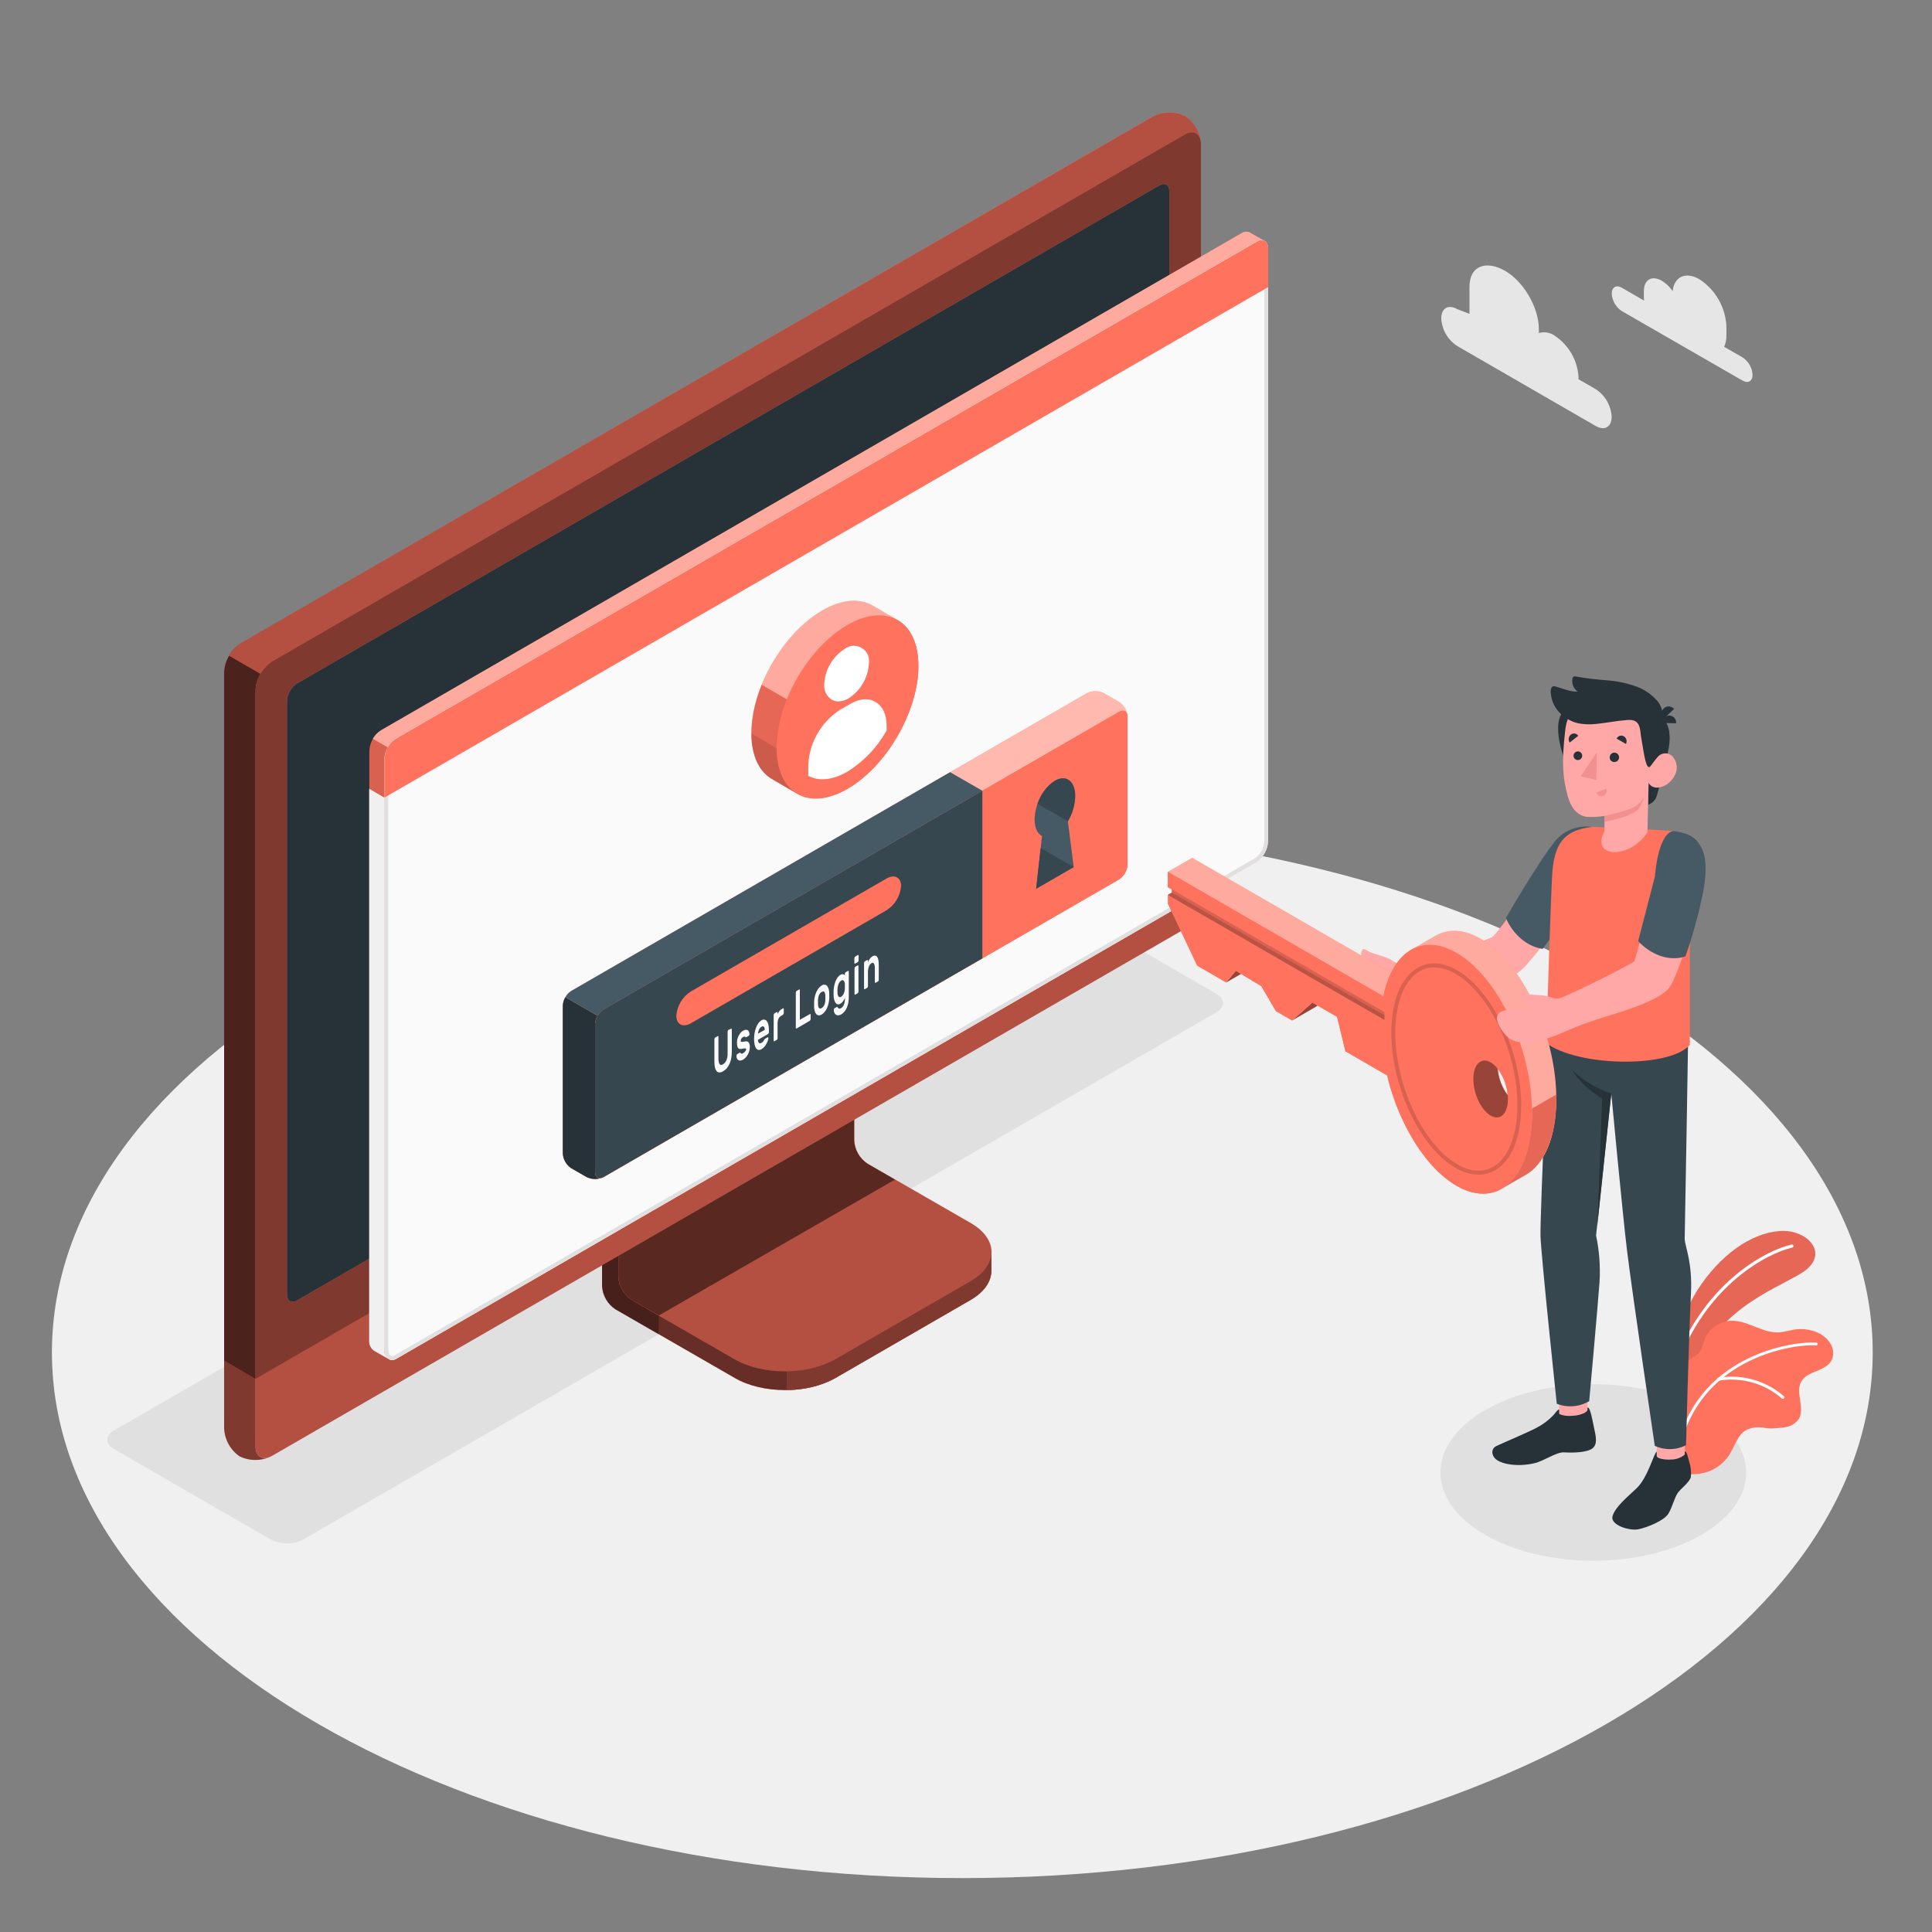 <svg xmlns="http://www.w3.org/2000/svg" width="159" height="159" viewBox="0 0 159 159" fill="none">
    <rect x="0" y="0" width="159" height="159" fill="#808080" stroke="none"/>
    <path d="M79.197 154.564C120.577 154.564 154.121 135.197 154.121 111.306C154.121 87.416 120.577 68.049 79.197 68.049C37.818 68.049 4.273 87.416 4.273 111.306C4.273 135.197 37.818 154.564 79.197 154.564Z" fill="#F0F0F0"/>
    <path d="M122.228 126.316C117.315 123.479 117.315 118.881 122.228 116.045C127.141 113.208 135.107 113.208 140.02 116.045C144.933 118.881 144.933 123.479 140.02 126.316C135.107 129.153 127.141 129.153 122.228 126.316Z" fill="#E0E0E0"/>
    <path d="M22.298 126.71L9.374 119.25C8.646 118.83 8.646 118.147 9.374 117.727L84.546 74.326C84.955 74.119 85.406 74.011 85.864 74.011C86.322 74.011 86.774 74.119 87.183 74.326L100.109 81.786C100.837 82.206 100.837 82.89 100.109 83.31L24.937 126.71C24.528 126.917 24.076 127.025 23.617 127.025C23.159 127.025 22.707 126.917 22.298 126.71Z" fill="#E0E0E0"/>
    <path d="M68.752 113.411L79.862 106.988C81.007 106.326 81.58 105.461 81.58 104.593C81.58 103.725 81.58 103.048 81.58 103.048L70.055 96.548C69.734 96.34 69.465 96.058 69.273 95.727C69.081 95.395 68.97 95.023 68.949 94.64V80.937L49.551 92.15V105.846C49.573 106.229 49.685 106.6 49.877 106.932C50.069 107.263 50.337 107.545 50.657 107.754L60.465 113.402C62.748 114.734 66.462 114.734 68.752 113.411Z" fill="#FF725E"/>
    <g opacity="0.6">
    <path d="M68.752 113.411L79.862 106.988C81.007 106.326 81.58 105.461 81.58 104.593C81.58 103.725 81.58 103.048 81.58 103.048L70.055 96.548C69.734 96.34 69.465 96.058 69.273 95.727C69.081 95.395 68.97 95.023 68.949 94.64V80.937L49.551 92.15V105.846C49.573 106.229 49.685 106.6 49.877 106.932C50.069 107.263 50.337 107.545 50.657 107.754L60.465 113.402C62.748 114.734 66.462 114.734 68.752 113.411Z" fill="black"/>
    </g>
    <path opacity="0.3" d="M54.206 108.272V109.812L50.65 107.761C50.33 107.551 50.062 107.27 49.871 106.938C49.679 106.607 49.568 106.235 49.547 105.853V92.15L53.242 90.016C53.318 90.954 53.401 91.924 53.48 92.878L50.883 94.373V105.073C50.903 105.456 51.014 105.829 51.206 106.16C51.399 106.492 51.667 106.773 51.989 106.981L54.206 108.272Z" fill="black"/>
    <path d="M50.883 105.077C50.905 105.459 51.016 105.831 51.209 106.163C51.401 106.494 51.668 106.776 51.989 106.985L60.455 111.863C62.744 113.183 66.459 113.186 68.751 111.863L79.881 105.439C82.174 104.116 82.174 101.973 79.881 100.65L71.41 95.772C71.089 95.563 70.823 95.281 70.631 94.949C70.439 94.618 70.328 94.246 70.306 93.864V83.16L50.908 94.373L50.883 105.077Z" fill="#FF725E"/>
    <path opacity="0.3" d="M50.883 105.077C50.905 105.459 51.016 105.831 51.209 106.163C51.401 106.494 51.668 106.776 51.989 106.985L60.455 111.863C62.744 113.183 66.459 113.186 68.751 111.863L79.881 105.439C82.174 104.116 82.174 101.973 79.881 100.65L71.41 95.772C71.089 95.563 70.823 95.281 70.631 94.949C70.439 94.618 70.328 94.246 70.306 93.864V83.16L50.908 94.373L50.883 105.077Z" fill="black"/>
    <path opacity="0.5" d="M73.651 97.079L71.396 95.778C71.076 95.569 70.809 95.287 70.617 94.956C70.425 94.624 70.314 94.253 70.293 93.87V83.16L50.895 94.373V105.077C50.916 105.459 51.028 105.831 51.22 106.163C51.412 106.494 51.68 106.776 52.001 106.985L54.227 108.257L73.651 97.079Z" fill="black"/>
    <path d="M81.584 103.051V104.597C81.584 105.465 81.008 106.326 79.866 106.991L68.736 113.411C67.518 114.062 66.158 114.399 64.777 114.394V112.855C66.158 112.86 67.518 112.523 68.736 111.872L79.866 105.446C81.008 104.787 81.584 103.919 81.584 103.051Z" fill="#FF725E"/>
    <path opacity="0.5" d="M81.584 103.051V104.597C81.584 105.465 81.008 106.326 79.866 106.991L68.736 113.411C67.518 114.062 66.158 114.399 64.777 114.394V112.855C66.158 112.86 67.518 112.523 68.736 111.872L79.866 105.446C81.008 104.787 81.584 103.919 81.584 103.051Z" fill="black"/>
    <path d="M19.717 118.379C20.137 118.581 20.598 118.682 21.063 118.674C21.529 118.666 21.986 118.548 22.398 118.331L97.446 75.003C97.849 74.741 98.183 74.387 98.424 73.971C98.664 73.555 98.803 73.089 98.829 72.609V11.896C98.815 11.43 98.691 10.973 98.466 10.563C98.242 10.154 97.924 9.803 97.538 9.54C97.119 9.337 96.659 9.236 96.193 9.245C95.728 9.254 95.272 9.372 94.861 9.591L19.813 52.931C19.412 53.195 19.079 53.55 18.841 53.968C18.604 54.385 18.468 54.852 18.445 55.332V116.035C18.459 116.498 18.582 116.951 18.803 117.358C19.024 117.765 19.337 118.114 19.717 118.379Z" fill="#FF725E"/>
    <path d="M22.407 118.328L97.455 75C97.858 74.738 98.193 74.385 98.433 73.969C98.674 73.553 98.812 73.086 98.838 72.606V11.896C98.838 11.015 98.218 10.656 97.455 11.098L22.407 54.426C22.004 54.688 21.669 55.041 21.429 55.458C21.188 55.873 21.049 56.34 21.023 56.82V117.53C21.023 118.41 21.643 118.77 22.407 118.328Z" fill="#FF725E"/>
    <path opacity="0.5" d="M22.407 118.328L97.455 75C97.858 74.738 98.193 74.385 98.433 73.969C98.674 73.553 98.812 73.086 98.838 72.606V11.896C98.838 11.015 98.218 10.656 97.455 11.098L22.407 54.426C22.004 54.688 21.669 55.041 21.429 55.458C21.188 55.873 21.049 56.34 21.023 56.82V117.53C21.023 118.41 21.643 118.77 22.407 118.328Z" fill="black"/>
    <path d="M22.204 119.905C21.811 120.077 21.384 120.161 20.955 120.152C20.526 120.144 20.104 120.042 19.717 119.854C19.336 119.589 19.022 119.239 18.801 118.831C18.581 118.422 18.459 117.968 18.445 117.504V111.977L21.037 113.478V119.005C21.021 119.81 21.533 120.175 22.204 119.905Z" fill="#FF725E"/>
    <path opacity="0.5" d="M22.204 119.905C21.811 120.077 21.384 120.161 20.955 120.152C20.526 120.144 20.104 120.042 19.717 119.854C19.336 119.589 19.022 119.239 18.801 118.831C18.581 118.422 18.459 117.968 18.445 117.504V111.977L21.037 113.478V119.005C21.021 119.81 21.533 120.175 22.204 119.905Z" fill="black"/>
    <path d="M21.02 113.478V119.005C21.02 119.886 21.655 120.242 22.403 119.803L97.451 76.476C97.852 76.215 98.186 75.863 98.426 75.449C98.666 75.036 98.806 74.572 98.834 74.094V68.542L21.02 113.478Z" fill="#FF725E"/>
    <path opacity="0.3" d="M21.023 113.466V119.005C21.023 119.886 21.659 120.242 22.407 119.803L97.455 76.476C97.855 76.214 98.188 75.863 98.428 75.449C98.668 75.035 98.807 74.571 98.835 74.094V68.542L21.023 113.466Z" fill="black"/>
    <path d="M23.617 106.53V57.682C23.632 57.394 23.715 57.114 23.858 56.864C24.002 56.614 24.203 56.402 24.444 56.245L95.403 15.264C95.86 15 96.233 15.213 96.233 15.741V64.614C96.217 64.902 96.134 65.183 95.99 65.432C95.845 65.682 95.644 65.894 95.403 66.052L24.447 107.023C23.989 107.287 23.617 107.07 23.617 106.53Z" fill="#FF725E"/>
    <path d="M23.617 106.53V57.682C23.632 57.394 23.715 57.114 23.858 56.864C24.002 56.614 24.203 56.402 24.444 56.245L95.403 15.264C95.86 15 96.233 15.213 96.233 15.741V64.614C96.217 64.902 96.134 65.183 95.99 65.432C95.845 65.682 95.644 65.894 95.403 66.052L24.447 107.023C23.989 107.287 23.617 107.07 23.617 106.53Z" fill="#263238"/>
    <path d="M59.93 92.77C59.553 93.016 59.238 93.347 59.013 93.737C58.787 94.127 58.657 94.565 58.633 95.015C58.633 95.842 59.215 96.179 59.93 95.766C60.308 95.52 60.623 95.188 60.849 94.797C61.074 94.406 61.204 93.968 61.228 93.517C61.228 92.691 60.646 92.357 59.93 92.77Z" fill="#FF725E"/>
    <path opacity="0.7" d="M21.431 55.453C21.185 55.867 21.044 56.336 21.021 56.817V113.478L18.445 111.977V55.332C18.462 54.849 18.602 54.378 18.852 53.965L21.431 55.453Z" fill="black"/>
    <path opacity="0.3" d="M98.822 11.667C98.723 10.955 98.148 10.713 97.451 11.098L22.403 54.426C21.996 54.68 21.66 55.033 21.427 55.453L18.832 53.955C19.067 53.536 19.404 53.183 19.811 52.928L94.859 9.604C95.271 9.385 95.728 9.266 96.194 9.258C96.659 9.249 97.121 9.35 97.54 9.553C97.893 9.793 98.19 10.106 98.411 10.471C98.632 10.836 98.772 11.244 98.822 11.667Z" fill="black"/>
    <path d="M102.868 19.141C102.757 19.085 102.632 19.06 102.508 19.07C102.384 19.079 102.264 19.122 102.163 19.195L31.35 60.102C31.071 60.287 30.839 60.535 30.673 60.826C30.507 61.117 30.413 61.443 30.396 61.778V110.327C30.386 110.491 30.419 110.655 30.491 110.802C30.563 110.95 30.671 111.076 30.806 111.17C30.962 111.256 31.796 111.739 32.044 111.873C32.131 111.917 32.229 111.938 32.328 111.932C32.426 111.927 32.521 111.895 32.603 111.841L103.4 70.933C103.679 70.748 103.911 70.5 104.077 70.209C104.242 69.918 104.337 69.592 104.354 69.257V20.457C104.368 20.334 104.347 20.209 104.295 20.097C104.242 19.984 104.159 19.889 104.055 19.821C103.896 19.716 103.047 19.245 102.868 19.141Z" fill="#FF725E"/>
    <path d="M32.587 60.789L103.402 19.897C103.936 19.579 104.356 19.84 104.356 20.457V69.257C104.34 69.592 104.245 69.918 104.079 70.209C103.914 70.5 103.682 70.748 103.402 70.933L32.587 111.841C32.053 112.159 31.633 111.647 31.633 111.03V62.465C31.65 62.13 31.745 61.804 31.91 61.513C32.076 61.222 32.308 60.974 32.587 60.789Z" fill="#FAFAFA"/>
    <path d="M103.835 20.082C104.022 20.082 104.051 20.317 104.051 20.457V69.257C104.034 69.537 103.952 69.81 103.811 70.053C103.67 70.296 103.475 70.502 103.24 70.656L32.434 111.564C32.387 111.595 32.332 111.612 32.275 111.615C32.097 111.615 31.957 111.341 31.957 111.03V62.465C31.973 62.185 32.052 61.912 32.19 61.667C32.328 61.423 32.52 61.214 32.752 61.056L103.561 20.171C103.643 20.118 103.737 20.087 103.835 20.082ZM103.835 19.764C103.681 19.77 103.532 19.816 103.402 19.897L32.587 60.789C32.308 60.974 32.076 61.222 31.91 61.513C31.745 61.804 31.65 62.13 31.633 62.465V111.03C31.633 111.519 31.906 111.933 32.269 111.933C32.381 111.931 32.491 111.899 32.587 111.841L103.399 70.933C103.678 70.748 103.91 70.5 104.076 70.209C104.242 69.918 104.337 69.592 104.353 69.257V20.457C104.353 20.018 104.137 19.764 103.819 19.764H103.835Z" fill="#E0E0E0"/>
    <path d="M30.788 111.17C30.893 111.224 31.646 111.653 31.977 111.844C31.858 111.745 31.764 111.62 31.703 111.479C31.641 111.338 31.613 111.184 31.621 111.03V65.635L30.381 64.91V110.327C30.37 110.491 30.403 110.654 30.474 110.802C30.545 110.949 30.653 111.076 30.788 111.17Z" fill="#F0F0F0"/>
    <path d="M104.369 20.448C104.369 19.837 103.933 19.589 103.415 19.897L32.587 60.789C32.308 60.974 32.076 61.222 31.91 61.513C31.745 61.804 31.65 62.13 31.633 62.465V65.645L104.369 23.628V20.448Z" fill="#FF725E"/>
    <g opacity="0.4">
    <path d="M103.402 19.897L32.587 60.786C32.303 60.965 32.069 61.213 31.906 61.508L30.676 60.792C30.838 60.508 31.07 60.27 31.35 60.102L102.162 19.195C102.264 19.122 102.383 19.078 102.507 19.068C102.632 19.058 102.756 19.082 102.868 19.137C103.04 19.245 103.844 19.7 104.051 19.811C103.944 19.772 103.829 19.759 103.716 19.774C103.603 19.789 103.495 19.831 103.402 19.897Z" fill="white"/>
    </g>
    <path opacity="0.15" d="M30.379 64.913V61.762C30.392 61.419 30.494 61.084 30.675 60.792L31.909 61.505C31.73 61.792 31.631 62.121 31.619 62.459V65.639L30.379 64.913Z" fill="black"/>
    <path d="M89.437 57.056L47.026 81.542C46.819 81.675 46.648 81.856 46.524 82.069C46.401 82.282 46.33 82.52 46.316 82.766V94.926C46.33 95.172 46.401 95.411 46.524 95.623C46.648 95.836 46.819 96.017 47.026 96.15L48.263 96.863C48.482 96.974 48.725 97.032 48.972 97.032C49.218 97.032 49.461 96.974 49.681 96.863L92.086 72.377C92.293 72.242 92.464 72.061 92.587 71.848C92.711 71.635 92.782 71.395 92.795 71.149V58.986C92.782 58.74 92.711 58.502 92.587 58.289C92.464 58.076 92.292 57.895 92.086 57.762L90.846 57.049C90.627 56.94 90.385 56.883 90.141 56.885C89.896 56.886 89.655 56.944 89.437 57.056Z" fill="#FF725E"/>
    <path opacity="0.5" d="M92.796 58.878C92.746 58.512 92.45 58.379 92.094 58.585L49.682 83.071C49.473 83.201 49.301 83.383 49.183 83.599L46.527 82.066C46.646 81.854 46.817 81.674 47.023 81.545L89.438 57.059C89.657 56.947 89.9 56.889 90.146 56.889C90.392 56.889 90.634 56.947 90.853 57.059L92.094 57.771C92.283 57.895 92.443 58.058 92.564 58.249C92.686 58.44 92.765 58.654 92.796 58.878Z" fill="white"/>
    <path d="M49.56 96.923C49.352 97.005 49.13 97.042 48.907 97.032C48.684 97.023 48.465 96.966 48.266 96.866L47.026 96.154C46.82 96.02 46.648 95.839 46.525 95.626C46.402 95.413 46.33 95.175 46.316 94.93V82.769C46.326 82.521 46.398 82.279 46.526 82.066L49.182 83.599C49.053 83.809 48.98 84.049 48.972 84.296V96.459C48.972 96.863 49.226 97.051 49.56 96.923Z" fill="#263238"/>
    <path d="M49.679 83.071L92.091 58.585C92.482 58.359 92.8 58.541 92.8 58.992V71.156C92.787 71.402 92.715 71.641 92.592 71.854C92.469 72.067 92.297 72.249 92.091 72.383L49.686 96.869C49.295 97.095 48.977 96.91 48.977 96.459V84.299C48.989 84.053 49.06 83.814 49.182 83.601C49.304 83.388 49.474 83.206 49.679 83.071Z" fill="#FF725E"/>
    <path d="M78.191 63.549L47.027 81.545C46.821 81.674 46.65 81.853 46.531 82.066L49.187 83.599C49.305 83.383 49.477 83.201 49.686 83.071L80.85 65.079L78.191 63.549Z" fill="#455A64"/>
    <path d="M80.846 65.079L49.682 83.071C49.475 83.206 49.304 83.387 49.181 83.6C49.057 83.814 48.986 84.053 48.973 84.299V96.456C48.973 96.907 49.291 97.092 49.682 96.866L80.846 78.874V65.079Z" fill="#37474F"/>
    <path d="M56.869 81.589L72.95 72.307C73.614 71.922 74.155 72.196 74.155 72.918C74.125 73.323 74 73.716 73.79 74.064C73.581 74.412 73.291 74.705 72.947 74.921L56.869 84.207C56.204 84.591 55.66 84.318 55.66 83.596C55.69 83.19 55.815 82.797 56.025 82.448C56.235 82.1 56.524 81.806 56.869 81.589Z" fill="#FF725E"/>
    <path d="M60.161 84.664C60.164 84.661 60.167 84.658 60.172 84.656C60.176 84.654 60.18 84.654 60.185 84.654C60.189 84.654 60.194 84.654 60.198 84.656C60.202 84.658 60.206 84.661 60.209 84.664C60.223 84.686 60.229 84.712 60.227 84.737V86.547C60.228 86.722 60.213 86.896 60.183 87.068C60.157 87.226 60.112 87.379 60.05 87.526C59.992 87.661 59.918 87.787 59.827 87.902C59.737 88.008 59.63 88.097 59.509 88.165C59.414 88.227 59.304 88.26 59.191 88.261C59.148 88.257 59.106 88.245 59.067 88.225C59.029 88.205 58.995 88.177 58.968 88.143C58.898 88.05 58.853 87.941 58.835 87.825C58.804 87.671 58.79 87.515 58.793 87.358V85.545C58.793 85.513 58.8 85.482 58.812 85.453C58.82 85.427 58.837 85.404 58.86 85.389L59.06 85.272C59.067 85.266 59.075 85.262 59.084 85.262C59.093 85.262 59.102 85.266 59.108 85.272C59.123 85.293 59.13 85.319 59.127 85.345V87.132C59.125 87.23 59.134 87.329 59.156 87.425C59.165 87.486 59.191 87.543 59.232 87.59C59.246 87.607 59.265 87.621 59.285 87.629C59.305 87.638 59.328 87.642 59.35 87.641C59.404 87.637 59.457 87.62 59.502 87.59C59.559 87.556 59.611 87.514 59.655 87.466C59.705 87.409 59.745 87.344 59.776 87.275C59.812 87.194 59.839 87.108 59.855 87.021C59.874 86.916 59.883 86.809 59.881 86.703V84.912C59.882 84.88 59.889 84.849 59.903 84.82C59.911 84.794 59.928 84.771 59.951 84.757L60.161 84.664Z" fill="#FAFAFA"/>
    <path d="M61.408 86.375C61.41 86.352 61.404 86.329 61.392 86.308C61.385 86.3 61.375 86.294 61.365 86.29C61.354 86.286 61.343 86.285 61.332 86.286C61.293 86.281 61.253 86.281 61.214 86.286L61.03 86.321C60.97 86.336 60.908 86.336 60.849 86.321C60.802 86.306 60.762 86.276 60.734 86.235C60.703 86.184 60.682 86.126 60.674 86.067C60.643 85.896 60.643 85.722 60.674 85.552C60.697 85.454 60.732 85.359 60.775 85.269C60.819 85.178 60.872 85.093 60.934 85.014C60.995 84.939 61.068 84.876 61.151 84.826C61.218 84.786 61.292 84.76 61.37 84.75C61.426 84.744 61.483 84.757 61.532 84.785C61.579 84.814 61.616 84.856 61.637 84.906C61.663 84.965 61.677 85.029 61.678 85.094C61.682 85.126 61.675 85.158 61.66 85.186C61.652 85.212 61.635 85.235 61.612 85.249L61.421 85.361C61.412 85.366 61.402 85.368 61.392 85.368C61.382 85.368 61.372 85.366 61.364 85.361L61.322 85.329C61.306 85.316 61.286 85.308 61.265 85.307C61.224 85.311 61.185 85.325 61.151 85.348C61.101 85.378 61.057 85.417 61.02 85.463C60.982 85.513 60.962 85.574 60.963 85.637C60.959 85.662 60.959 85.686 60.963 85.711C60.969 85.719 60.977 85.727 60.986 85.733C60.996 85.738 61.006 85.741 61.017 85.742C61.052 85.748 61.087 85.748 61.122 85.742L61.3 85.711C61.45 85.682 61.551 85.711 61.618 85.793C61.688 85.911 61.721 86.048 61.71 86.184C61.709 86.279 61.697 86.373 61.672 86.464C61.647 86.563 61.611 86.659 61.564 86.75C61.517 86.845 61.459 86.932 61.389 87.011C61.323 87.088 61.245 87.154 61.157 87.205C61.087 87.25 61.008 87.277 60.925 87.285C60.865 87.287 60.806 87.27 60.756 87.237C60.707 87.203 60.669 87.156 60.648 87.1C60.623 87.04 60.609 86.975 60.61 86.909C60.607 86.876 60.614 86.843 60.629 86.814C60.637 86.788 60.654 86.765 60.677 86.75L60.868 86.639C60.893 86.639 60.912 86.623 60.925 86.639L60.966 86.684C60.975 86.693 60.985 86.701 60.996 86.706C61.008 86.712 61.02 86.715 61.033 86.715C61.078 86.716 61.121 86.701 61.157 86.674C61.214 86.641 61.266 86.6 61.31 86.55C61.331 86.524 61.349 86.495 61.364 86.464C61.386 86.439 61.401 86.408 61.408 86.375Z" fill="#FAFAFA"/>
    <path d="M62.059 85.513C62.058 85.348 62.072 85.183 62.1 85.02C62.127 84.867 62.168 84.717 62.224 84.572C62.271 84.442 62.335 84.319 62.415 84.206C62.481 84.109 62.568 84.028 62.669 83.968C62.743 83.918 62.833 83.899 62.92 83.914C62.998 83.932 63.066 83.978 63.111 84.044C63.171 84.13 63.213 84.228 63.235 84.33C63.266 84.464 63.281 84.6 63.28 84.737V84.935C63.281 84.968 63.273 85.001 63.258 85.03C63.25 85.056 63.233 85.079 63.21 85.094L62.383 85.574C62.381 85.63 62.389 85.686 62.405 85.739C62.418 85.775 62.44 85.807 62.469 85.831C62.495 85.852 62.528 85.862 62.561 85.86C62.6 85.855 62.636 85.842 62.669 85.822C62.717 85.796 62.76 85.761 62.797 85.72C62.829 85.683 62.857 85.643 62.879 85.599C62.893 85.574 62.908 85.55 62.924 85.526C62.937 85.51 62.953 85.496 62.971 85.485L63.169 85.37C63.175 85.365 63.184 85.362 63.192 85.362C63.201 85.362 63.209 85.365 63.216 85.37C63.225 85.38 63.231 85.392 63.234 85.405C63.237 85.417 63.238 85.43 63.235 85.443C63.232 85.505 63.219 85.567 63.197 85.625C63.17 85.713 63.133 85.798 63.089 85.879C63.039 85.972 62.98 86.06 62.911 86.14C62.843 86.222 62.761 86.292 62.669 86.347C62.594 86.396 62.504 86.417 62.415 86.407C62.337 86.388 62.269 86.34 62.224 86.273C62.161 86.177 62.119 86.069 62.1 85.955C62.071 85.81 62.057 85.662 62.059 85.513ZM62.669 84.499C62.62 84.525 62.578 84.562 62.545 84.607C62.51 84.652 62.481 84.701 62.459 84.753C62.437 84.806 62.419 84.86 62.405 84.915C62.394 84.966 62.387 85.017 62.383 85.068L62.943 84.75C62.94 84.706 62.933 84.663 62.924 84.62C62.919 84.581 62.903 84.545 62.879 84.515C62.87 84.501 62.857 84.49 62.843 84.481C62.829 84.472 62.813 84.466 62.797 84.464C62.751 84.46 62.706 84.472 62.669 84.499Z" fill="#FAFAFA"/>
    <path d="M64.276 83.612C64.18 83.667 64.104 83.752 64.06 83.853C64.011 83.988 63.988 84.13 63.993 84.273V85.421C63.994 85.454 63.987 85.487 63.974 85.517C63.967 85.543 63.95 85.566 63.927 85.58L63.739 85.688C63.736 85.692 63.732 85.695 63.728 85.696C63.724 85.698 63.72 85.699 63.715 85.699C63.711 85.699 63.706 85.698 63.702 85.696C63.698 85.695 63.694 85.692 63.691 85.688C63.677 85.667 63.67 85.641 63.672 85.615V83.558C63.672 83.525 63.679 83.493 63.691 83.462C63.7 83.437 63.717 83.415 63.739 83.399L63.927 83.291C63.933 83.285 63.942 83.281 63.95 83.281C63.959 83.281 63.968 83.285 63.974 83.291C63.989 83.311 63.996 83.336 63.993 83.361V83.462C64.031 83.377 64.078 83.296 64.133 83.221C64.184 83.151 64.249 83.094 64.324 83.052L64.439 82.985C64.445 82.98 64.453 82.976 64.461 82.976C64.469 82.976 64.477 82.98 64.483 82.985C64.498 83.007 64.506 83.032 64.505 83.058V83.348C64.505 83.381 64.497 83.413 64.483 83.443C64.475 83.469 64.46 83.491 64.439 83.507L64.276 83.612Z" fill="#FAFAFA"/>
    <path d="M66.647 83.459C66.65 83.456 66.653 83.453 66.658 83.451C66.662 83.449 66.666 83.448 66.671 83.448C66.675 83.448 66.68 83.449 66.684 83.451C66.688 83.453 66.692 83.456 66.695 83.459C66.709 83.481 66.716 83.506 66.714 83.532V83.85C66.713 83.883 66.707 83.915 66.695 83.946C66.684 83.969 66.667 83.99 66.647 84.006L65.559 84.642C65.553 84.648 65.544 84.651 65.535 84.651C65.527 84.651 65.518 84.648 65.512 84.642C65.497 84.622 65.491 84.597 65.493 84.572V81.71C65.493 81.677 65.499 81.645 65.512 81.615C65.52 81.59 65.537 81.569 65.559 81.554L65.76 81.437C65.766 81.431 65.775 81.427 65.784 81.427C65.792 81.427 65.801 81.431 65.807 81.437C65.822 81.457 65.828 81.482 65.826 81.507V83.927L66.647 83.459Z" fill="#FAFAFA"/>
    <path d="M67.623 81.106C67.695 81.056 67.781 81.033 67.868 81.039C67.943 81.045 68.012 81.079 68.062 81.135C68.121 81.203 68.165 81.283 68.189 81.37C68.223 81.482 68.243 81.599 68.247 81.716C68.247 81.742 68.247 81.777 68.247 81.818V82.063C68.247 82.101 68.247 82.136 68.247 82.165C68.24 82.303 68.221 82.44 68.189 82.575C68.16 82.706 68.117 82.834 68.062 82.957C68.012 83.071 67.947 83.178 67.868 83.275C67.801 83.362 67.718 83.437 67.623 83.494C67.55 83.542 67.463 83.565 67.375 83.561C67.302 83.555 67.234 83.52 67.184 83.465C67.124 83.4 67.08 83.32 67.057 83.233C67.023 83.121 67.004 83.004 67 82.887C67 82.861 67 82.829 67 82.788V82.543C67 82.502 67 82.467 67 82.442C67.004 82.302 67.022 82.164 67.054 82.028C67.085 81.896 67.129 81.767 67.184 81.643C67.235 81.53 67.299 81.423 67.375 81.325C67.443 81.237 67.527 81.162 67.623 81.106ZM67.922 81.926C67.922 81.856 67.91 81.786 67.887 81.72C67.875 81.679 67.851 81.643 67.817 81.618C67.79 81.6 67.757 81.592 67.725 81.596C67.689 81.602 67.654 81.617 67.623 81.637C67.586 81.657 67.552 81.683 67.522 81.713C67.485 81.751 67.454 81.794 67.429 81.841C67.397 81.898 67.374 81.96 67.359 82.025C67.338 82.106 67.326 82.189 67.321 82.273C67.321 82.298 67.321 82.327 67.321 82.362V82.588C67.321 82.623 67.321 82.651 67.321 82.67C67.324 82.741 67.337 82.81 67.359 82.877C67.371 82.918 67.395 82.954 67.429 82.979C67.442 82.988 67.457 82.995 67.473 82.998C67.489 83.001 67.506 83.001 67.522 82.998C67.558 82.992 67.592 82.979 67.623 82.96C67.66 82.939 67.694 82.913 67.725 82.883C67.76 82.845 67.791 82.802 67.817 82.756C67.848 82.698 67.871 82.636 67.887 82.572C67.908 82.491 67.92 82.407 67.922 82.324C67.924 82.294 67.924 82.264 67.922 82.235V82.012C67.924 81.984 67.924 81.955 67.922 81.926Z" fill="#FAFAFA"/>
    <path d="M69.222 82.966C69.262 82.941 69.299 82.91 69.33 82.874C69.368 82.829 69.401 82.78 69.428 82.728C69.46 82.664 69.484 82.597 69.501 82.527C69.521 82.449 69.531 82.369 69.53 82.289V82.127C69.53 82.159 69.498 82.197 69.476 82.241C69.454 82.288 69.429 82.332 69.4 82.375C69.367 82.419 69.33 82.462 69.292 82.502C69.252 82.544 69.206 82.579 69.155 82.607C69.122 82.629 69.085 82.645 69.047 82.652C69.008 82.66 68.968 82.66 68.929 82.651C68.858 82.629 68.798 82.583 68.757 82.521C68.706 82.439 68.668 82.349 68.646 82.254C68.619 82.134 68.604 82.011 68.602 81.888C68.602 81.847 68.602 81.796 68.602 81.736C68.602 81.675 68.602 81.624 68.602 81.58C68.606 81.44 68.62 81.301 68.646 81.163C68.672 81.028 68.709 80.895 68.757 80.766C68.802 80.653 68.86 80.547 68.929 80.448C68.988 80.36 69.065 80.286 69.155 80.231C69.197 80.206 69.243 80.188 69.292 80.177C69.327 80.171 69.364 80.171 69.4 80.177C69.428 80.185 69.454 80.2 69.476 80.219C69.496 80.234 69.515 80.252 69.53 80.273V80.171C69.53 80.138 69.537 80.106 69.549 80.076C69.558 80.051 69.575 80.03 69.597 80.015L69.784 79.904C69.791 79.898 69.799 79.894 69.808 79.894C69.817 79.894 69.826 79.898 69.832 79.904C69.848 79.925 69.855 79.951 69.855 79.977V82.044C69.863 82.354 69.806 82.662 69.686 82.947C69.592 83.172 69.43 83.361 69.222 83.488C69.151 83.532 69.07 83.557 68.986 83.561C68.92 83.565 68.855 83.548 68.799 83.513C68.745 83.473 68.701 83.421 68.671 83.361C68.641 83.288 68.623 83.21 68.621 83.132C68.618 83.099 68.624 83.066 68.64 83.036C68.647 83.01 68.664 82.987 68.687 82.973L68.856 82.877C68.86 82.873 68.865 82.87 68.87 82.868C68.875 82.865 68.88 82.864 68.886 82.864C68.892 82.864 68.897 82.865 68.903 82.868C68.908 82.87 68.912 82.873 68.916 82.877C68.932 82.894 68.946 82.912 68.958 82.931C68.977 82.965 69.009 82.99 69.047 83.001C69.085 83.03 69.142 82.998 69.222 82.966ZM68.923 81.424C68.923 81.509 68.923 81.591 68.923 81.672C68.914 81.799 68.95 81.925 69.025 82.028C69.053 82.053 69.089 82.066 69.126 82.066C69.164 82.066 69.2 82.053 69.228 82.028C69.32 81.968 69.392 81.882 69.435 81.78C69.493 81.647 69.525 81.505 69.53 81.36C69.53 81.313 69.53 81.255 69.53 81.189C69.53 81.122 69.53 81.065 69.53 81.023C69.537 80.909 69.503 80.797 69.435 80.705C69.407 80.679 69.37 80.665 69.331 80.665C69.293 80.665 69.256 80.679 69.228 80.705C69.138 80.765 69.067 80.85 69.025 80.95C68.959 81.1 68.925 81.261 68.923 81.424Z" fill="#FAFAFA"/>
    <path d="M70.596 78.6C70.602 78.595 70.61 78.592 70.618 78.592C70.626 78.592 70.634 78.595 70.641 78.6C70.657 78.621 70.665 78.647 70.663 78.673V79.02C70.663 79.053 70.655 79.086 70.641 79.115C70.632 79.139 70.616 79.16 70.596 79.176L70.383 79.3C70.38 79.303 70.376 79.306 70.372 79.308C70.368 79.309 70.364 79.31 70.359 79.31C70.355 79.31 70.35 79.309 70.346 79.308C70.342 79.306 70.338 79.303 70.335 79.3C70.327 79.29 70.321 79.279 70.317 79.267C70.313 79.255 70.312 79.242 70.313 79.23V78.883C70.313 78.85 70.32 78.817 70.335 78.788C70.344 78.763 70.361 78.742 70.383 78.727L70.596 78.6ZM70.65 81.586C70.65 81.618 70.644 81.649 70.631 81.678C70.621 81.703 70.604 81.725 70.583 81.742L70.392 81.85C70.39 81.853 70.386 81.856 70.382 81.858C70.379 81.86 70.374 81.861 70.37 81.861C70.366 81.861 70.362 81.86 70.358 81.858C70.354 81.856 70.351 81.853 70.348 81.85C70.331 81.829 70.323 81.803 70.326 81.777V79.719C70.326 79.686 70.333 79.654 70.348 79.624C70.357 79.599 70.372 79.577 70.392 79.56L70.583 79.452C70.59 79.446 70.598 79.443 70.607 79.443C70.616 79.443 70.624 79.446 70.631 79.452C70.645 79.473 70.652 79.497 70.65 79.522V81.586Z" fill="#FAFAFA"/>
    <path d="M72.321 80.616C72.321 80.649 72.315 80.681 72.302 80.712C72.293 80.737 72.277 80.758 72.255 80.772L72.064 80.883C72.058 80.889 72.05 80.893 72.042 80.893C72.033 80.893 72.025 80.889 72.019 80.883C72.003 80.863 71.995 80.837 71.997 80.81V79.691C72.007 79.559 71.983 79.426 71.927 79.306C71.883 79.227 71.813 79.214 71.714 79.271C71.616 79.337 71.543 79.435 71.507 79.548C71.454 79.698 71.428 79.856 71.431 80.015V81.138C71.431 81.171 71.424 81.203 71.412 81.233C71.404 81.26 71.387 81.282 71.364 81.297L71.177 81.405C71.174 81.408 71.17 81.411 71.166 81.413C71.162 81.415 71.157 81.416 71.153 81.416C71.148 81.416 71.144 81.415 71.14 81.413C71.136 81.411 71.132 81.408 71.129 81.405C71.114 81.385 71.107 81.36 71.11 81.335V79.278C71.109 79.245 71.116 79.212 71.129 79.182C71.137 79.156 71.154 79.133 71.177 79.119L71.364 79.01C71.367 79.007 71.371 79.004 71.375 79.002C71.379 79.001 71.384 79 71.388 79C71.393 79 71.397 79.001 71.401 79.002C71.405 79.004 71.409 79.007 71.412 79.01C71.426 79.032 71.433 79.058 71.431 79.084V79.182C71.473 79.085 71.524 78.993 71.584 78.906C71.636 78.825 71.707 78.759 71.79 78.712C71.863 78.659 71.953 78.636 72.042 78.648C72.077 78.657 72.11 78.673 72.138 78.695C72.167 78.718 72.19 78.746 72.207 78.778C72.253 78.864 72.283 78.958 72.296 79.055C72.313 79.181 72.322 79.309 72.321 79.437V80.616Z" fill="#FAFAFA"/>
    <path d="M88.363 71.359L85.276 73.14L85.756 68.809C85.384 68.612 85.148 68.132 85.148 67.441C85.148 66.211 85.899 64.783 86.821 64.261C87.743 63.74 88.491 64.293 88.491 65.533C88.472 66.263 88.263 66.975 87.886 67.6L88.363 71.359Z" fill="#455A64"/>
    <path d="M88.364 71.359L85.645 69.791L85.273 73.143L88.364 71.359Z" fill="#37474F"/>
    <path d="M86.811 64.252C86.139 64.706 85.638 65.372 85.387 66.144L87.877 67.581C88.254 66.956 88.462 66.244 88.481 65.514C88.487 64.284 87.74 63.721 86.811 64.252Z" fill="#37474F"/>
    <path d="M71.805 49.831C70.746 49.22 69.286 49.306 67.671 50.238C64.446 52.101 61.832 56.626 61.832 60.35C61.832 62.22 62.493 63.53 63.556 64.134L65.613 65.33C66.669 65.941 68.128 65.851 69.747 64.92C72.972 63.059 75.585 58.531 75.585 54.807C75.585 52.947 74.93 51.627 73.875 51.033" fill="#FF725E"/>
    <path d="M69.745 51.437C66.52 53.3 63.906 57.828 63.906 61.549C63.906 65.269 66.52 66.783 69.745 64.92C72.969 63.056 75.586 58.531 75.583 54.807C75.58 51.084 72.966 49.576 69.745 51.437Z" fill="#FF725E"/>
    <path d="M72.965 59.698V60.124C72.193 61.503 71.085 62.665 69.744 63.502C68.488 64.223 67.353 64.303 66.519 63.842V62.964C66.562 62.051 66.823 61.161 67.28 60.37C67.737 59.578 68.377 58.907 69.146 58.413L69.995 57.924C70.746 57.491 71.477 57.434 72.05 57.768C72.622 58.102 72.965 58.805 72.965 59.698Z" fill="#FF725E"/>
    <path opacity="0.4" d="M71.803 49.831L73.87 51.033C72.814 50.419 71.355 50.505 69.736 51.437C67.625 52.658 65.774 55.02 64.75 57.552L62.68 56.353C63.707 53.809 65.542 51.459 67.666 50.238C69.288 49.309 70.747 49.22 71.803 49.831Z" fill="white"/>
    <path opacity="0.2" d="M65.541 65.282L63.559 64.134C62.497 63.53 61.836 62.226 61.836 60.35L63.906 61.552C63.919 63.365 64.529 64.656 65.541 65.282Z" fill="black"/>
    <path opacity="0.1" d="M62.687 56.353L64.757 57.552C64.227 58.819 63.942 60.175 63.918 61.549L61.848 60.347C61.873 58.974 62.158 57.619 62.687 56.353Z" fill="black"/>
    <path d="M69.004 57.723C68.807 57.725 68.613 57.675 68.441 57.577C68.235 57.439 68.069 57.249 67.963 57.025C67.856 56.801 67.811 56.552 67.834 56.305C67.861 55.726 68.026 55.161 68.316 54.659C68.606 54.157 69.012 53.731 69.5 53.418C69.696 53.261 69.935 53.167 70.185 53.149C70.436 53.13 70.686 53.187 70.903 53.313C71.12 53.439 71.294 53.627 71.402 53.853C71.511 54.08 71.548 54.334 71.51 54.581C71.483 55.161 71.317 55.725 71.027 56.227C70.737 56.73 70.332 57.155 69.844 57.469C69.591 57.627 69.302 57.714 69.004 57.723Z" fill="white"/>
    <path d="M72.05 57.765C71.477 57.431 70.746 57.488 69.995 57.921L69.146 58.41C68.376 58.904 67.736 59.576 67.279 60.368C66.822 61.16 66.562 62.05 66.519 62.964V63.845C67.353 64.306 68.488 64.227 69.744 63.505C71.085 62.668 72.193 61.506 72.965 60.128V59.702C72.965 58.805 72.635 58.102 72.05 57.765Z" fill="white"/>
    <path d="M137.422 112.779C137.422 112.779 137.845 109.064 139.692 106.18C141.54 103.296 144.078 101.499 146.447 101.312C148.816 101.124 150.73 103.305 148.196 104.81C145.661 106.314 141.158 107.834 139.085 113.431L137.422 112.779Z" fill="#FF725E"/>
    <path opacity="0.1" d="M137.422 112.779C137.422 112.779 137.845 109.064 139.692 106.18C141.54 103.296 144.078 101.499 146.447 101.312C148.816 101.124 150.73 103.305 148.196 104.81C145.661 106.314 141.158 107.834 139.085 113.431L137.422 112.779Z" fill="black"/>
    <path d="M138.116 111.812H138.091C138.06 111.799 138.035 111.775 138.022 111.744C138.009 111.713 138.008 111.678 138.021 111.647C140.52 105.493 145.278 102.921 147.446 102.425C147.463 102.421 147.48 102.42 147.496 102.423C147.513 102.426 147.528 102.432 147.543 102.441C147.557 102.45 147.569 102.461 147.579 102.475C147.588 102.488 147.595 102.504 147.599 102.52C147.603 102.536 147.603 102.553 147.601 102.57C147.598 102.586 147.592 102.602 147.583 102.616C147.574 102.63 147.563 102.643 147.549 102.652C147.535 102.662 147.52 102.669 147.504 102.673C145.379 103.162 140.714 105.687 138.256 111.745C138.244 111.771 138.223 111.791 138.198 111.803C138.173 111.815 138.144 111.818 138.116 111.812Z" fill="white"/>
    <path d="M150.77 111.885C150.557 112.368 150.029 112.623 149.539 112.82C149.049 113.017 148.515 113.23 148.248 113.688C147.714 114.61 148.591 115.914 148.019 116.808C147.884 116.988 147.715 117.138 147.52 117.251C147.325 117.364 147.11 117.436 146.887 117.463C146.521 117.53 146.149 117.53 145.78 117.561C145.604 117.559 145.427 117.545 145.252 117.52C144.739 117.405 144.201 117.462 143.723 117.682C142.988 118.096 142.769 119.021 142.317 119.736C142.041 120.158 141.678 120.514 141.251 120.782C140.825 121.05 140.346 121.223 139.846 121.288C139.528 121.33 138.892 121.39 138.574 121.202C138.55 121.19 138.526 121.175 138.505 121.158C138.457 121.107 138.4 121.04 138.374 121.005C138.373 120.998 138.373 120.99 138.374 120.983C138.244 120.503 138.457 120.007 138.466 119.511V119.422C138.444 118.846 138.428 118.274 138.415 117.701C138.388 116.641 138.377 115.581 138.384 114.521C138.384 113.834 138.307 113.084 138.6 112.438C138.918 111.726 139.719 111.71 140.021 111.014C140.142 110.734 140.206 110.438 140.323 110.155C140.505 109.744 140.797 109.39 141.166 109.133C141.534 108.875 141.967 108.724 142.416 108.696C143.812 108.626 145.062 109.754 146.458 109.65C146.817 109.621 147.17 109.51 147.526 109.446C148.655 109.233 149.962 109.554 150.598 110.511C150.738 110.708 150.826 110.937 150.856 111.177C150.886 111.416 150.857 111.66 150.77 111.885Z" fill="#FF725E"/>
    <path d="M138.231 118.779C138.201 118.77 138.176 118.75 138.16 118.723C138.145 118.696 138.141 118.663 138.148 118.633C140.075 111.402 147.688 110.365 149.479 110.486C149.495 110.487 149.51 110.491 149.524 110.498C149.538 110.504 149.551 110.514 149.561 110.526C149.572 110.538 149.58 110.552 149.585 110.567C149.589 110.582 149.591 110.597 149.59 110.613C149.587 110.644 149.572 110.673 149.548 110.693C149.524 110.713 149.494 110.723 149.463 110.721C147.717 110.597 140.263 111.618 138.377 118.697C138.368 118.727 138.348 118.752 138.321 118.768C138.294 118.783 138.261 118.787 138.231 118.779Z" fill="white"/>
    <path d="M146.701 115.116C146.677 115.113 146.655 115.101 146.638 115.084C145.934 114.474 145.104 114.027 144.208 113.775C143.311 113.522 142.37 113.471 141.451 113.625C141.42 113.627 141.389 113.619 141.365 113.6C141.34 113.581 141.323 113.553 141.318 113.523C141.313 113.492 141.321 113.46 141.339 113.434C141.358 113.409 141.385 113.391 141.416 113.386C142.374 113.227 143.356 113.281 144.291 113.545C145.225 113.81 146.09 114.278 146.822 114.916C146.834 114.927 146.842 114.94 146.849 114.954C146.855 114.969 146.858 114.984 146.858 115C146.858 115.016 146.855 115.031 146.849 115.046C146.842 115.06 146.834 115.073 146.822 115.084C146.808 115.101 146.789 115.114 146.767 115.119C146.745 115.125 146.722 115.124 146.701 115.116Z" fill="white"/>
    <path d="M119.923 25.44L120.935 25.828V23.602C120.935 21.834 122.343 21.411 123.873 22.295C125.406 23.179 126.646 25.325 126.646 27.093V27.412C126.859 27.346 127.084 27.33 127.305 27.364C127.525 27.399 127.735 27.482 127.918 27.609C128.499 27.987 128.982 28.498 129.328 29.098C129.675 29.699 129.875 30.373 129.912 31.065V31.212L131.324 32.026C131.706 32.275 132.024 32.611 132.252 33.006C132.48 33.401 132.612 33.844 132.637 34.299C132.637 35.139 132.049 35.479 131.324 35.059L119.923 28.474C119.541 28.225 119.223 27.889 118.995 27.494C118.768 27.099 118.637 26.655 118.613 26.2C118.613 25.364 119.195 25.023 119.923 25.44Z" fill="#E6E6E6"/>
    <path d="M133.468 23.678L135.303 24.737C135.293 24.657 135.288 24.576 135.287 24.495V23.964C135.287 23.01 135.949 22.635 136.769 23.109C137.122 23.325 137.423 23.614 137.653 23.958C137.787 22.769 138.722 22.327 139.854 22.979C140.501 23.399 141.039 23.967 141.426 24.635C141.813 25.303 142.037 26.052 142.08 26.823V27.618C142.088 27.936 142.024 28.251 141.892 28.54L143.418 29.418C143.656 29.576 143.854 29.787 143.995 30.035C144.137 30.283 144.218 30.561 144.232 30.846C144.232 31.37 143.864 31.584 143.409 31.323L133.468 25.599C133.228 25.442 133.028 25.231 132.885 24.982C132.741 24.733 132.659 24.454 132.645 24.168C132.645 23.63 133.013 23.417 133.468 23.678Z" fill="#E6E6E6"/>
    <path d="M126.362 71.941C125.027 74.199 123.742 76.161 122.839 77.102C121.125 77.897 117.099 79.125 115.525 79.328C115.248 79.363 114.969 79.298 114.736 79.144C114.116 78.737 113.636 78.67 112.984 78.444C112.472 78.269 112.256 78.024 112.161 78.126C112.062 78.242 112.012 78.391 112.023 78.543C112.033 78.694 112.102 78.836 112.215 78.937C112.459 79.169 112.73 79.372 113.022 79.541C112.324 79.715 111.596 79.728 110.892 79.579C109.527 79.22 108.885 79.875 109.807 81.357C110.125 81.885 111.435 82.734 114.069 82.505C115.008 82.454 115.943 82.348 116.87 82.187C119.395 81.646 122.203 81.125 123.93 80.597C124.572 80.344 125.147 79.946 125.609 79.433C128.512 76.123 129.476 73.763 130.748 71.62L130.64 68.122C128.579 68.052 127.479 70.052 126.362 71.941Z" fill="#FFA8A7"/>
    <path d="M130.993 68.052C130.396 67.968 129.787 68.049 129.232 68.286C128.677 68.523 128.197 68.907 127.845 69.397C126.433 71.207 123.934 75.55 123.934 75.55C123.934 75.55 124.751 77.729 126.958 78.094L130.503 73.305C130.503 73.305 132.183 69.979 130.993 68.052Z" fill="#455A64"/>
    <path d="M138.66 116.878H136.348V120.999H138.66V116.878Z" fill="#FFA8A7"/>
    <path d="M130.645 116.658L128.336 116.741L128.219 112.378L130.645 112.295V116.658Z" fill="#FFA8A7"/>
    <path d="M138.983 81.201C138.983 83.497 138.646 101.995 138.646 101.995C138.697 102.657 139.282 103.878 139.164 106.419C138.989 109.869 138.757 118.938 138.757 118.938C138.36 119.141 137.923 119.251 137.477 119.26C137.031 119.269 136.589 119.176 136.185 118.989C136.185 118.989 134.309 106.269 133.895 102.863C133.533 99.877 132.604 89.994 132.604 89.994L131.354 101.677C131.619 102.931 131.715 104.214 131.64 105.493C131.532 107.083 130.788 115.313 130.788 115.313C130.389 115.549 129.941 115.69 129.479 115.727C129.017 115.764 128.552 115.695 128.12 115.526C128.12 115.526 126.804 103.124 126.778 101.668C126.746 100.014 127.548 81.182 127.548 81.182L138.983 81.201Z" fill="#37474F"/>
    <path d="M136.346 119.81V119.466C136.124 119.565 135.612 121.606 134.693 122.478C133.965 123.171 132.972 123.969 132.718 124.742C132.464 125.515 134.101 125.988 134.785 125.864C135.574 125.718 136.947 125.136 137.291 124.592C137.634 124.049 137.796 123.26 138.076 122.866C138.356 122.471 139.002 122.032 139.151 121.575C139.198 121.146 139.153 120.713 139.021 120.303C138.913 119.876 138.798 119.409 138.658 119.45V119.711C138.332 119.979 137.922 120.123 137.501 120.118C137.164 120.147 136.343 120.077 136.346 119.81Z" fill="#263238"/>
    <path d="M128.313 115.997C128.192 115.997 128.094 116.178 127.83 116.477C127.437 116.89 126.978 117.234 126.472 117.495C125.607 117.946 123.928 118.64 123.161 118.999C122.684 119.222 122.707 119.819 123.2 120.16C123.692 120.5 124.879 120.745 126.303 120.414C127.079 120.233 128.09 119.485 128.733 119.527C129.375 119.568 130.568 119.555 131.041 119.209C131.515 118.862 131.324 118.143 131.191 117.523C131.045 116.843 130.873 115.784 130.647 115.832V116.07C130.37 116.509 128.936 116.687 128.326 116.366L128.313 115.997Z" fill="#263238"/>
    <path d="M132.605 89.994C131.402 89.6 130.303 88.943 129.387 88.07C129.387 88.07 130.023 89.282 131.854 90.41L131.46 100.844L132.605 89.994Z" fill="#263238"/>
    <path d="M137.694 68.389C137.694 68.389 139.602 68.828 139.465 72.275L139.068 77.761V85.997C137.369 87.924 129.846 87.784 127.254 85.844C127.254 85.844 127.546 76.097 127.721 72.345C127.845 69.68 128.459 68.338 131.079 68.046L134.301 68.186L137.694 68.389Z" fill="#FF725E"/>
    <path d="M135.262 61.228C135.273 61.689 135.192 62.148 135.025 62.578C134.858 63.009 134.607 63.402 134.287 63.734C133.967 64.067 133.585 64.334 133.162 64.518C132.738 64.702 132.283 64.801 131.821 64.808C129.913 64.808 128.794 63.161 128.38 61.228C127.617 57.688 129.92 57.644 131.821 57.644C132.753 57.663 133.638 58.051 134.284 58.723C134.929 59.395 135.281 60.296 135.262 61.228Z" fill="#263238"/>
    <path d="M137.018 62.675C137.018 62.675 136.49 65.257 136.277 65.683C136.143 65.939 135.915 66.134 135.641 66.227L135.679 64.411L137.018 62.675Z" fill="#263238"/>
    <path d="M136.354 58.976C136.354 58.976 136.733 58.881 137.136 59.511C137.48 60.048 137.559 61.256 137.019 62.691L136.023 62.811L136.354 58.976Z" fill="#263238"/>
    <path d="M136.719 59.501L137.94 59.523C137.948 59.444 137.94 59.364 137.916 59.289C137.892 59.213 137.853 59.143 137.801 59.084C137.748 59.024 137.684 58.975 137.613 58.942C137.541 58.908 137.463 58.889 137.383 58.887C137.216 58.89 137.056 58.954 136.934 59.067C136.811 59.18 136.734 59.335 136.719 59.501Z" fill="#263238"/>
    <path d="M136.868 59.212L137.771 58.343C137.719 58.282 137.655 58.232 137.583 58.197C137.51 58.162 137.432 58.142 137.351 58.138C137.271 58.135 137.191 58.149 137.116 58.178C137.041 58.207 136.973 58.252 136.916 58.309C136.796 58.426 136.725 58.584 136.716 58.751C136.707 58.918 136.761 59.083 136.868 59.212Z" fill="#263238"/>
    <path d="M135.726 62.795C135.926 62.919 136.209 62.522 136.457 62.252C136.705 61.981 137.475 61.733 137.876 62.611C138.276 63.489 137.593 64.357 137.02 64.643C135.993 65.152 135.669 64.411 135.669 64.411L135.583 68.5C134.139 70.726 130.864 70.656 132.044 68.392V67.149C131.558 67.23 131.065 67.255 130.574 67.225C129.773 67.098 129.271 66.44 129.026 65.537C128.638 64.087 128.488 62.916 128.819 60.064C129.182 56.941 132.673 56.906 134.543 58.156C136.413 59.406 135.726 62.795 135.726 62.795Z" fill="#FFA8A7"/>
    <path d="M131.376 59.577C132.209 59.495 133.033 59.323 133.869 59.259C134.049 59.237 134.232 59.246 134.41 59.285C135.046 59.46 134.969 60.204 135.071 60.722C135.246 61.619 135.389 63.136 135.726 63.142C135.828 63.142 136.209 62.484 136.457 62.248C136.594 62.046 136.671 61.809 136.68 61.565C136.744 61.196 136.775 60.818 136.804 60.442C136.83 60.124 136.861 59.806 136.861 59.488C136.876 59.129 136.847 58.769 136.775 58.417C136.696 58.117 136.543 57.841 136.33 57.615L136.267 57.545C135.847 57.107 135.339 56.764 134.775 56.54C133.964 56.237 133.114 56.051 132.25 55.99C131.388 55.929 130.529 55.823 129.678 55.672C129.629 55.658 129.577 55.658 129.528 55.672C129.494 55.691 129.465 55.719 129.443 55.752C129.422 55.786 129.41 55.824 129.407 55.863C129.373 56.061 129.394 56.264 129.47 56.45C129.546 56.636 129.673 56.796 129.837 56.913C129.261 56.957 128.6 56.658 128.046 56.505C128.002 56.486 127.953 56.477 127.905 56.477C127.856 56.477 127.808 56.486 127.763 56.505C127.708 56.544 127.668 56.602 127.652 56.668C127.612 56.817 127.606 56.974 127.636 57.126C127.687 57.586 127.858 58.025 128.132 58.398C128.561 58.956 129.166 59.351 129.849 59.52C130.352 59.617 130.867 59.636 131.376 59.577Z" fill="#263238"/>
    <path d="M132.047 67.149C132.047 67.149 133.834 66.774 134.457 66.427C134.829 66.224 135.13 65.914 135.322 65.537C135.228 65.915 135.061 66.272 134.829 66.586C134.375 67.197 132.047 67.642 132.047 67.642V67.149Z" fill="#F28F8F"/>
    <path d="M132.473 62.328C132.469 62.426 132.505 62.522 132.572 62.594C132.638 62.666 132.731 62.709 132.829 62.713C132.907 62.719 132.985 62.702 133.053 62.663C133.121 62.625 133.175 62.566 133.21 62.496C133.244 62.426 133.256 62.347 133.245 62.269C133.233 62.192 133.199 62.12 133.146 62.063C133.092 62.005 133.023 61.965 132.947 61.948C132.871 61.931 132.791 61.937 132.718 61.965C132.646 61.994 132.583 62.044 132.54 62.109C132.496 62.173 132.473 62.25 132.473 62.328Z" fill="#263238"/>
    <path d="M133.047 60.786L133.813 61.228C133.869 61.119 133.882 60.993 133.849 60.875C133.816 60.757 133.739 60.656 133.635 60.592C133.584 60.563 133.528 60.546 133.47 60.54C133.412 60.534 133.354 60.541 133.298 60.559C133.243 60.577 133.192 60.607 133.149 60.646C133.105 60.685 133.071 60.733 133.047 60.786Z" fill="#263238"/>
    <path d="M132.204 64.907L131.387 65.225C131.403 65.281 131.431 65.333 131.468 65.378C131.506 65.423 131.552 65.46 131.604 65.486C131.656 65.512 131.713 65.527 131.772 65.531C131.83 65.534 131.888 65.525 131.943 65.505C132.054 65.457 132.143 65.368 132.192 65.257C132.24 65.146 132.245 65.021 132.204 64.907Z" fill="#F28F8F"/>
    <path d="M129.186 61.113L129.885 60.554C129.854 60.505 129.813 60.463 129.764 60.431C129.716 60.399 129.661 60.378 129.604 60.369C129.546 60.36 129.488 60.362 129.432 60.377C129.376 60.392 129.323 60.419 129.278 60.455C129.184 60.534 129.123 60.645 129.106 60.767C129.089 60.888 129.118 61.011 129.186 61.113Z" fill="#263238"/>
    <path d="M129.496 62.223C129.502 62.293 129.528 62.359 129.57 62.414C129.613 62.47 129.671 62.511 129.737 62.534C129.803 62.557 129.874 62.56 129.942 62.543C130.01 62.526 130.071 62.49 130.118 62.439C130.166 62.388 130.197 62.324 130.209 62.255C130.221 62.186 130.212 62.115 130.184 62.051C130.156 61.987 130.11 61.933 130.052 61.894C129.994 61.856 129.926 61.835 129.856 61.835C129.807 61.837 129.758 61.848 129.714 61.869C129.669 61.889 129.629 61.918 129.595 61.954C129.562 61.99 129.536 62.033 129.519 62.079C129.502 62.125 129.494 62.174 129.496 62.223Z" fill="#263238"/>
    <path d="M131.412 61.924L131.371 64.185L130.086 63.892L131.412 61.924Z" fill="#F28F8F"/>
    <path d="M100.902 80.861L102.896 79.71L103.685 78.753L101.694 79.904L100.902 80.861Z" fill="#FF725E"/>
    <path opacity="0.4" d="M100.902 80.861L102.896 79.71L103.685 78.753L101.694 79.904L100.902 80.861Z" fill="black"/>
    <path d="M106.324 83.99L108.318 82.839L109.981 81.367L107.991 82.515L106.324 83.99Z" fill="#FF725E"/>
    <path opacity="0.4" d="M106.324 83.99L108.318 82.839L109.981 81.367L107.991 82.515L106.324 83.99Z" fill="black"/>
    <path d="M123.262 87.962C123.733 88.594 124.018 89.345 124.085 90.131C123.616 89.498 123.331 88.747 123.262 87.962ZM127.895 88.022C127.224 83.459 124.772 78.947 121.853 77.258C120.451 76.447 119.153 76.418 118.113 77.026L116.237 78.107L116.132 78.171C116.049 78.217 115.968 78.268 115.89 78.323C115.736 78.429 115.592 78.549 115.458 78.68L115.394 78.74C115.337 78.797 115.277 78.864 115.223 78.927C115.169 78.991 115.086 79.09 115.022 79.176C114.887 79.353 114.765 79.54 114.657 79.735C114.599 79.834 114.545 79.939 114.494 80.053L98.108 70.596L96.117 71.744V73.016L96.286 73.111L96.445 73.204V73.458L96.127 73.646V74.383L98.534 79.471L100.913 80.848L101.704 79.894L103.803 81.15L105.008 83.214L106.338 83.981L108.001 82.505L110.042 83.685L110.729 86.518L114.161 88.502C114.33 89.224 114.542 89.934 114.797 90.63C114.819 90.7 114.847 90.773 114.876 90.853C116.014 93.842 117.824 96.402 119.865 97.581C120.11 97.727 120.366 97.851 120.632 97.954C120.772 98.009 120.915 98.057 121.061 98.097C121.188 98.13 121.316 98.159 121.443 98.182C121.844 98.256 122.256 98.256 122.657 98.182L122.823 98.141C122.902 98.125 122.98 98.103 123.055 98.074L123.233 98.004C123.296 97.982 123.357 97.953 123.414 97.918C123.473 97.893 123.53 97.864 123.586 97.833L123.669 97.782C123.684 97.777 123.698 97.769 123.71 97.76C124.165 97.499 125.284 96.85 125.589 96.678C127.103 95.801 128.083 93.581 128.083 90.442C128.08 89.632 128.017 88.823 127.895 88.022Z" fill="#FF725E"/>
    <path d="M122.679 91.813C121.89 91.358 121.254 90.01 121.254 88.801C121.254 87.593 121.89 86.979 122.679 87.431C123.468 87.882 124.1 89.234 124.1 90.445C124.1 91.657 123.464 92.268 122.679 91.813ZM125.9 89.17C125.233 84.61 122.781 80.095 119.858 78.409C118.504 77.627 117.251 77.57 116.233 78.107L116.128 78.171C116.045 78.217 115.964 78.268 115.887 78.323C115.732 78.429 115.588 78.549 115.454 78.68L115.39 78.74C115.333 78.797 115.273 78.864 115.219 78.927C115.165 78.991 115.082 79.09 115.018 79.176C114.883 79.353 114.761 79.54 114.653 79.735C114.595 79.834 114.541 79.939 114.491 80.053C114.194 80.668 113.98 81.319 113.855 81.99L96.113 71.744V73.016L96.282 73.111L96.441 73.204V73.458L96.123 73.645V74.383L98.53 79.471L100.909 80.848L101.701 79.894L103.799 81.15L105.005 83.214L106.334 83.981L107.997 82.505L110.039 83.685L110.725 86.518L114.16 88.502C114.329 89.224 114.542 89.934 114.796 90.63C114.818 90.7 114.847 90.773 114.875 90.853C116.014 93.842 117.823 96.402 119.865 97.581C120.109 97.727 120.366 97.851 120.631 97.954C120.771 98.009 120.915 98.057 121.06 98.097C121.188 98.13 121.315 98.159 121.442 98.182C121.844 98.256 122.255 98.256 122.657 98.182L122.822 98.141C122.901 98.125 122.979 98.103 123.054 98.074L123.232 98.004C123.295 97.982 123.356 97.953 123.414 97.918C123.472 97.893 123.53 97.864 123.585 97.833L123.668 97.782C123.683 97.777 123.697 97.769 123.709 97.76C125.159 96.844 126.091 94.656 126.091 91.594C126.086 90.782 126.022 89.972 125.9 89.17Z" fill="#FF725E"/>
    <path opacity="0.4" d="M124.1 90.442C124.1 91.654 123.464 92.268 122.679 91.813C121.893 91.358 121.254 90.013 121.254 88.802C121.254 87.59 121.89 86.976 122.679 87.431C122.906 87.569 123.103 87.751 123.26 87.965C123.329 88.751 123.614 89.501 124.084 90.134C124.096 90.236 124.101 90.34 124.1 90.442Z" fill="black"/>
    <path opacity="0.4" d="M128.077 90.439C128.077 93.578 127.097 95.798 125.584 96.675C125.266 96.847 124.159 97.496 123.704 97.756C125.154 96.841 126.086 94.653 126.086 91.59C126.083 90.78 126.021 89.972 125.902 89.17C125.234 84.61 122.782 80.095 119.86 78.409C118.505 77.627 117.252 77.57 116.234 78.107L118.111 77.026C119.15 76.419 120.448 76.447 121.85 77.258C124.773 78.947 127.224 83.459 127.892 88.022C128.013 88.822 128.075 89.63 128.077 90.439Z" fill="white"/>
    <path d="M126.085 91.584C126.085 94.646 125.153 96.834 123.703 97.75C124.158 97.489 125.277 96.841 125.583 96.669C127.096 95.791 128.076 93.572 128.076 90.433C128.076 90.318 128.076 90.201 128.076 90.083L126.085 91.234C126.082 91.358 126.085 91.473 126.085 91.584Z" fill="#FF725E"/>
    <path opacity="0.1" d="M126.085 91.584C126.085 94.646 125.153 96.834 123.703 97.75C124.158 97.489 125.277 96.841 125.583 96.669C127.096 95.791 128.076 93.572 128.076 90.433C128.076 90.318 128.076 90.201 128.076 90.083L126.085 91.234C126.082 91.358 126.085 91.473 126.085 91.584Z" fill="black"/>
    <path opacity="0.15" d="M113.932 83.291V83.936L96.117 73.652L96.445 73.461V73.194L113.932 83.291Z" fill="black"/>
    <path opacity="0.15" d="M113.932 83.558V83.936L96.117 73.652L96.445 73.461V73.458L113.932 83.558Z" fill="black"/>
    <path opacity="0.15" d="M121.678 96.672C121.003 96.654 120.344 96.458 119.77 96.103C116.867 94.427 114.504 89.441 114.504 84.989C114.504 82.391 115.289 80.451 116.66 79.659C117.614 79.106 118.743 79.176 119.929 79.859C122.829 81.535 125.192 86.537 125.192 90.989C125.192 93.584 124.406 95.527 123.036 96.316C122.622 96.552 122.154 96.675 121.678 96.672ZM118.037 79.611C117.613 79.609 117.196 79.719 116.828 79.929C115.579 80.651 114.831 82.543 114.831 84.986C114.831 89.336 117.121 94.207 119.939 95.823C121.017 96.459 122.037 96.516 122.886 96.026C124.136 95.305 124.883 93.416 124.883 90.974C124.883 86.62 122.594 81.751 119.78 80.133C119.254 79.813 118.652 79.637 118.037 79.624V79.611Z" fill="black"/>
    <path opacity="0.4" d="M114.479 80.047C114.182 80.662 113.968 81.313 113.843 81.984L96.102 71.738L98.092 70.59L114.479 80.047Z" fill="white"/>
    <path d="M137.539 81.042C138.467 79.284 139.529 75.334 140.057 73.34C140.808 70.51 139.593 68.729 138.213 68.656C137.351 68.79 134.511 79.115 134.511 79.115C134.193 79.367 129.878 81.558 128.492 82.108C128.244 82.201 127.97 82.201 127.722 82.108C127.057 81.866 126.603 81.91 125.951 81.847C125.439 81.796 125.181 81.615 125.114 81.723C125.054 81.857 125.046 82.009 125.093 82.149C125.139 82.289 125.237 82.406 125.366 82.477C125.646 82.64 125.945 82.77 126.256 82.865C125.699 83.034 125.118 83.112 124.536 83.097C123.2 83.068 122.72 83.647 123.757 85.005C124.393 85.85 125.445 86.118 127.795 85.307C128.469 85.071 129.385 84.617 130.241 84.308C132.002 83.672 132.467 83.596 133.809 83.141C135.764 82.48 137.125 81.825 137.539 81.042Z" fill="#FFA8A7"/>
    <path d="M137.691 68.389C138.502 68.501 139.281 68.682 139.761 69.343C140.241 70.005 140.626 70.933 140.156 73.461C139.795 75.239 139.313 76.99 138.712 78.702C138.712 78.702 136.823 79.51 134.816 77.462L136.197 72.126C136.197 72.126 136.419 68.656 137.691 68.389Z" fill="#455A64"/>
    </svg>
